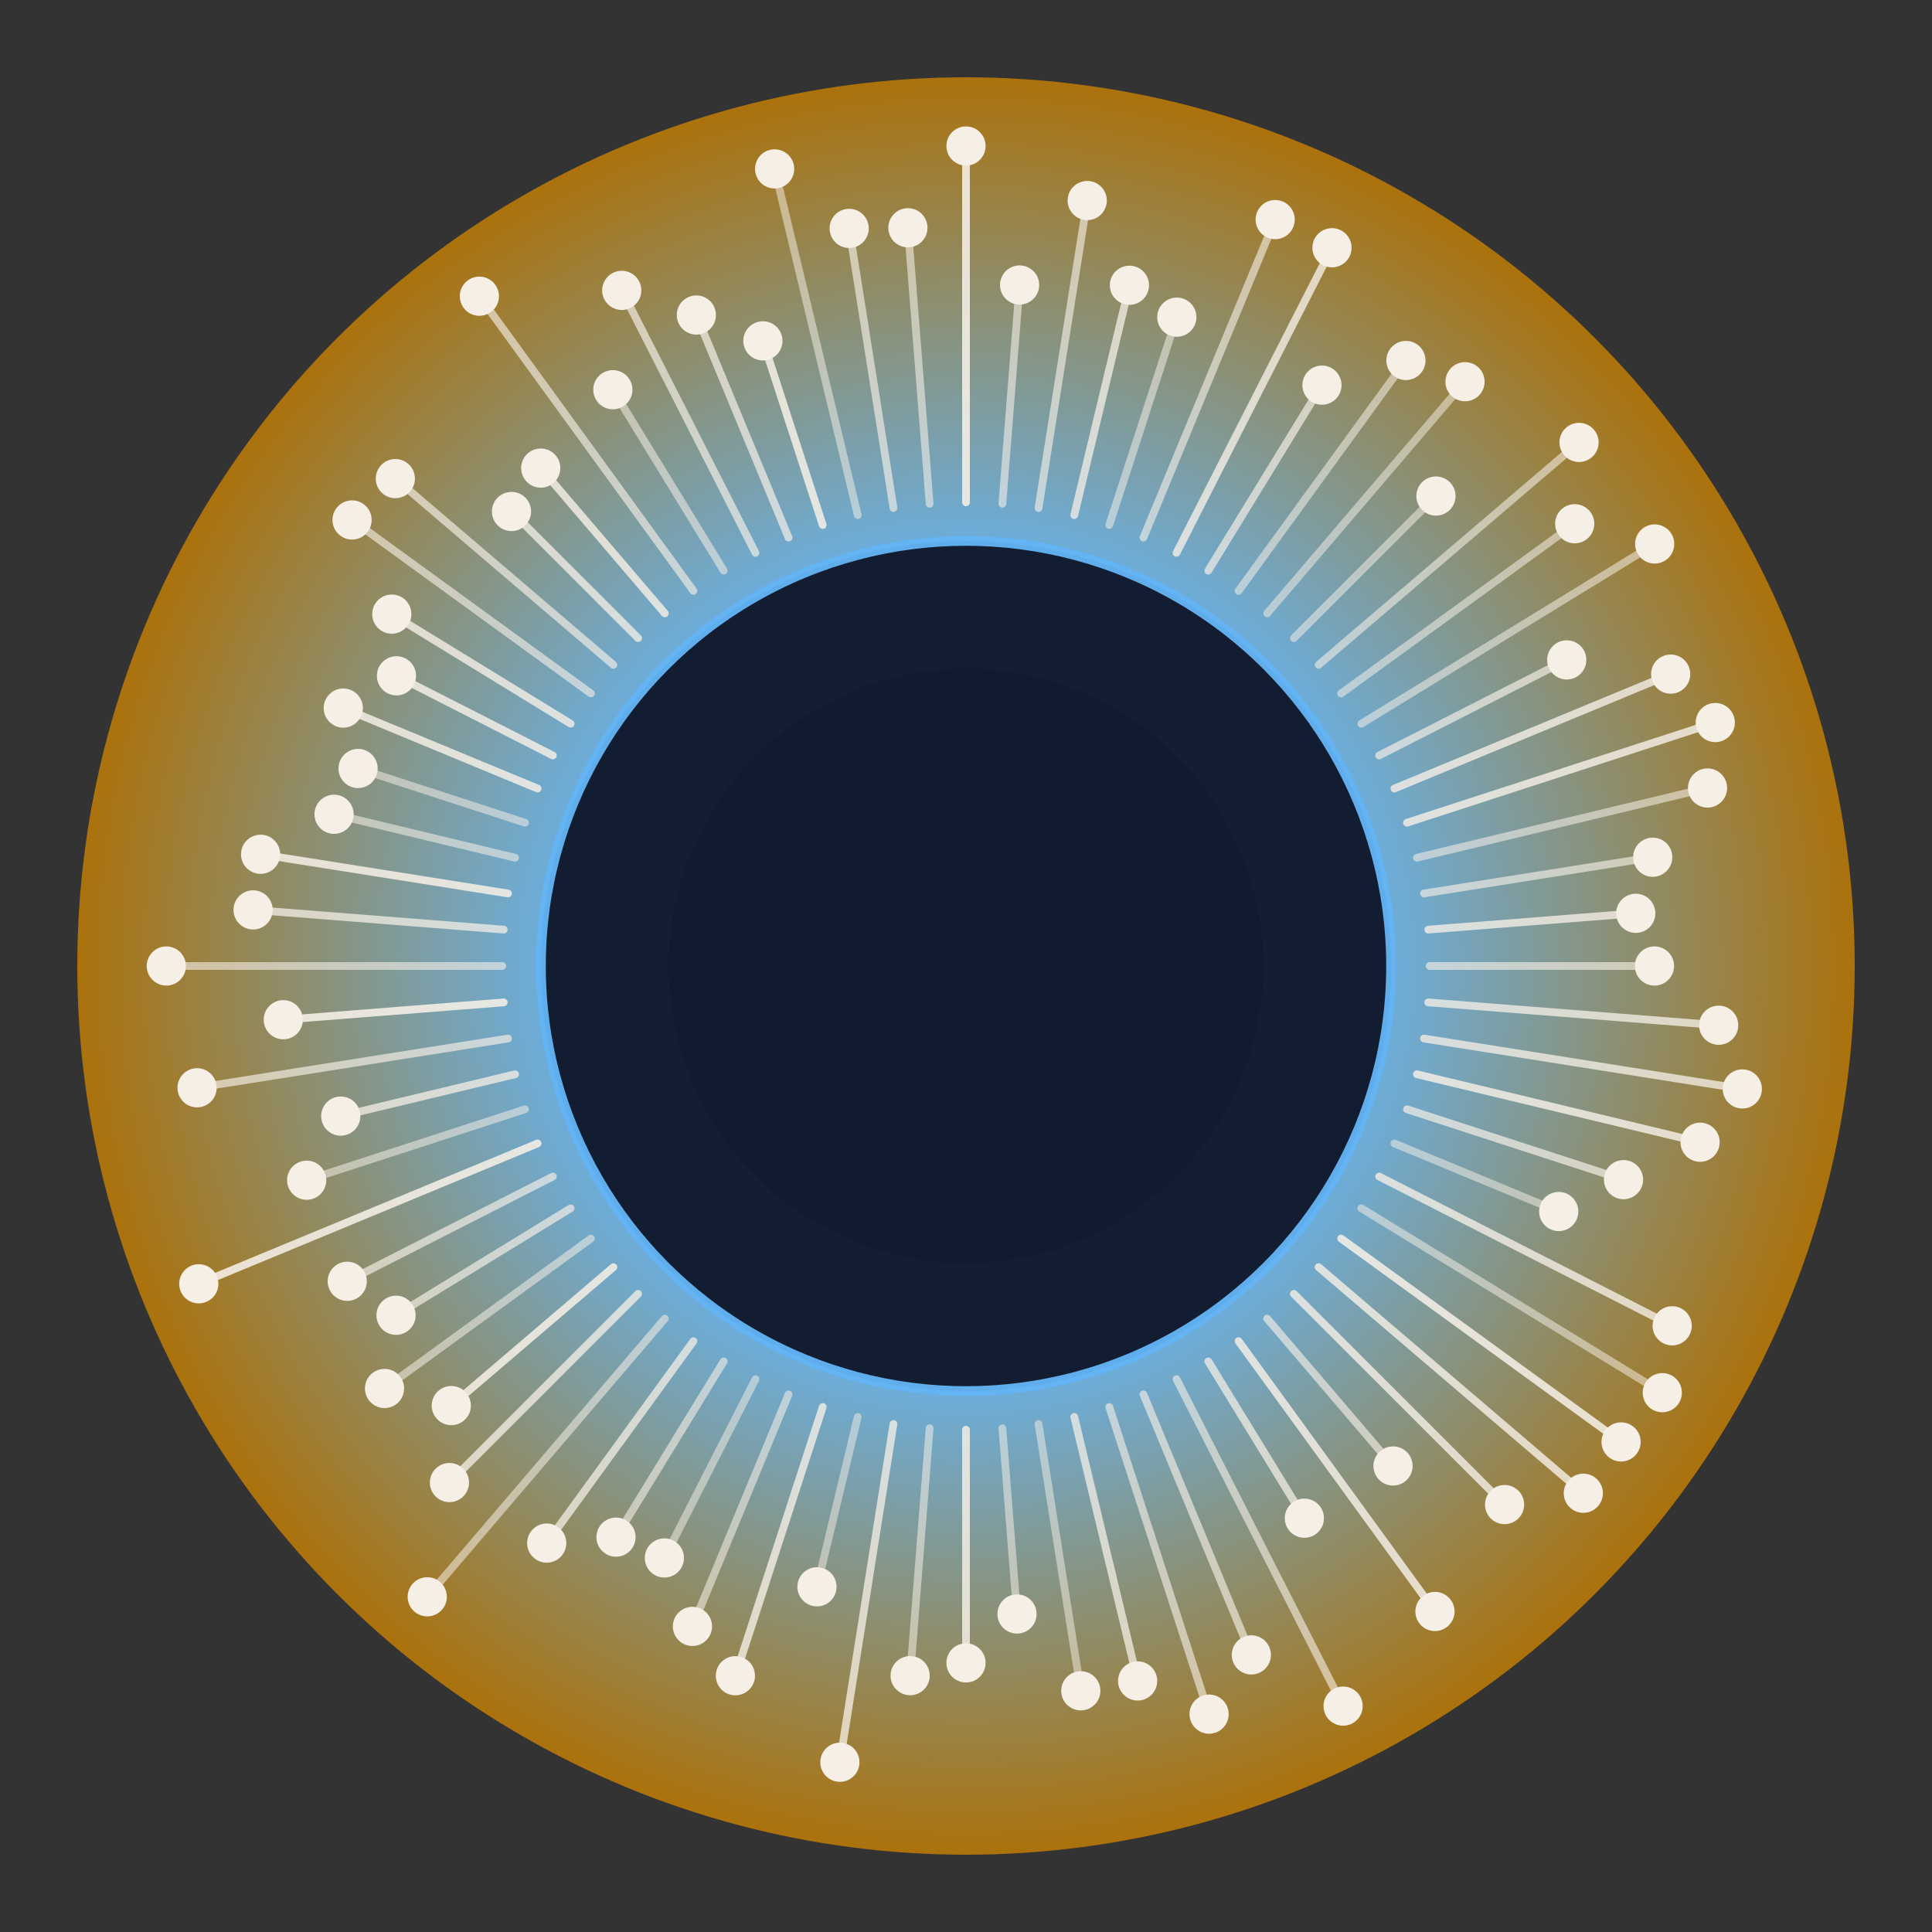 <svg width="100" height="100" viewBox="0 0 100 100" xmlns="http://www.w3.org/2000/svg" aria-label="Iris Logo"><rect x="0" y="0" width="100" height="100" fill="#333333" stroke="none"/><defs><radialGradient id="irisGradient-«R0»" cx="50%" cy="50%" r="50%" fx="50%" fy="50%"><stop offset="0%" stop-color="#64B5F6" stop-opacity="1"></stop><stop offset="40%" stop-color="#64B5F6" stop-opacity="1"></stop><stop offset="100%" stop-color="#AD7005" stop-opacity="1"></stop></radialGradient><filter id="glow-«R0H1»" x="-50%" y="-50%" width="200%" height="200%"><feGaussianBlur stdDeviation="1.5" result="coloredBlur"></feGaussianBlur><feMerge><feMergeNode in="coloredBlur"></feMergeNode><feMergeNode in="SourceGraphic"></feMergeNode></feMerge></filter></defs><circle cx="50" cy="50" r="46" fill="url(#irisGradient-«R0»)"></circle><g><line x1="74" y1="50" x2="85.635" y2="50" stroke="#F5EFE6" stroke-width="0.4" opacity="0.632" stroke-linecap="round"></line><circle cx="85.635" cy="50" r="1.014" fill="#F5EFE6" opacity="1"></circle><line x1="73.926" y1="51.883" x2="88.959" y2="53.066" stroke="#F5EFE6" stroke-width="0.4" opacity="0.772" stroke-linecap="round"></line><circle cx="88.959" cy="53.066" r="1.014" fill="#F5EFE6" opacity="1"></circle><line x1="73.705" y1="53.754" x2="90.182" y2="56.364" stroke="#F5EFE6" stroke-width="0.4" opacity="0.775" stroke-linecap="round"></line><circle cx="90.182" cy="56.364" r="1.014" fill="#F5EFE6" opacity="1"></circle><line x1="73.337" y1="55.603" x2="87.997" y2="59.122" stroke="#F5EFE6" stroke-width="0.4" opacity="0.837" stroke-linecap="round"></line><circle cx="87.997" cy="59.122" r="1.014" fill="#F5EFE6" opacity="1"></circle><line x1="72.825" y1="57.416" x2="84.033" y2="61.058" stroke="#F5EFE6" stroke-width="0.4" opacity="0.711" stroke-linecap="round"></line><circle cx="84.033" cy="61.058" r="1.014" fill="#F5EFE6" opacity="1"></circle><line x1="72.173" y1="59.184" x2="80.679" y2="62.708" stroke="#F5EFE6" stroke-width="0.4" opacity="0.522" stroke-linecap="round"></line><circle cx="80.679" cy="62.708" r="1.014" fill="#F5EFE6" opacity="1"></circle><line x1="71.384" y1="60.896" x2="86.552" y2="68.624" stroke="#F5EFE6" stroke-width="0.4" opacity="0.796" stroke-linecap="round"></line><circle cx="86.552" cy="68.624" r="1.014" fill="#F5EFE6" opacity="1"></circle><line x1="70.463" y1="62.54" x2="86.04" y2="72.085" stroke="#F5EFE6" stroke-width="0.4" opacity="0.527" stroke-linecap="round"></line><circle cx="86.04" cy="72.085" r="1.014" fill="#F5EFE6" opacity="1"></circle><line x1="69.416" y1="64.107" x2="83.906" y2="74.634" stroke="#F5EFE6" stroke-width="0.4" opacity="0.872" stroke-linecap="round"></line><circle cx="83.906" cy="74.634" r="1.014" fill="#F5EFE6" opacity="1"></circle><line x1="68.25" y1="65.587" x2="81.953" y2="77.29" stroke="#F5EFE6" stroke-width="0.4" opacity="0.814" stroke-linecap="round"></line><circle cx="81.953" cy="77.29" r="1.014" fill="#F5EFE6" opacity="1"></circle><line x1="66.971" y1="66.971" x2="77.876" y2="77.876" stroke="#F5EFE6" stroke-width="0.4" opacity="0.807" stroke-linecap="round"></line><circle cx="77.876" cy="77.876" r="1.014" fill="#F5EFE6" opacity="1"></circle><line x1="65.587" y1="68.25" x2="72.103" y2="75.879" stroke="#F5EFE6" stroke-width="0.4" opacity="0.643" stroke-linecap="round"></line><circle cx="72.103" cy="75.879" r="1.014" fill="#F5EFE6" opacity="1"></circle><line x1="64.107" y1="69.416" x2="74.274" y2="83.41" stroke="#F5EFE6" stroke-width="0.4" opacity="0.836" stroke-linecap="round"></line><circle cx="74.274" cy="83.41" r="1.014" fill="#F5EFE6" opacity="1"></circle><line x1="62.54" y1="70.463" x2="67.514" y2="78.581" stroke="#F5EFE6" stroke-width="0.4" opacity="0.735" stroke-linecap="round"></line><circle cx="67.514" cy="78.581" r="1.014" fill="#F5EFE6" opacity="1"></circle><line x1="60.896" y1="71.384" x2="69.519" y2="88.308" stroke="#F5EFE6" stroke-width="0.4" opacity="0.612" stroke-linecap="round"></line><circle cx="69.519" cy="88.308" r="1.014" fill="#F5EFE6" opacity="1"></circle><line x1="59.184" y1="72.173" x2="64.77" y2="85.658" stroke="#F5EFE6" stroke-width="0.4" opacity="0.644" stroke-linecap="round"></line><circle cx="64.77" cy="85.658" r="1.014" fill="#F5EFE6" opacity="1"></circle><line x1="57.416" y1="72.825" x2="62.582" y2="88.723" stroke="#F5EFE6" stroke-width="0.4" opacity="0.629" stroke-linecap="round"></line><circle cx="62.582" cy="88.723" r="1.014" fill="#F5EFE6" opacity="1"></circle><line x1="55.603" y1="73.337" x2="58.884" y2="87.005" stroke="#F5EFE6" stroke-width="0.4" opacity="0.738" stroke-linecap="round"></line><circle cx="58.884" cy="87.005" r="1.014" fill="#F5EFE6" opacity="1"></circle><line x1="53.754" y1="73.705" x2="55.942" y2="87.516" stroke="#F5EFE6" stroke-width="0.4" opacity="0.51" stroke-linecap="round"></line><circle cx="55.942" cy="87.516" r="1.014" fill="#F5EFE6" opacity="1"></circle><line x1="51.883" y1="73.926" x2="52.64" y2="83.54" stroke="#F5EFE6" stroke-width="0.4" opacity="0.534" stroke-linecap="round"></line><circle cx="52.64" cy="83.54" r="1.014" fill="#F5EFE6" opacity="1"></circle><line x1="50" y1="74" x2="50" y2="86.071" stroke="#F5EFE6" stroke-width="0.4" opacity="0.835" stroke-linecap="round"></line><circle cx="50" cy="86.071" r="1.014" fill="#F5EFE6" opacity="1"></circle><line x1="48.117" y1="73.926" x2="47.109" y2="86.731" stroke="#F5EFE6" stroke-width="0.4" opacity="0.555" stroke-linecap="round"></line><circle cx="47.109" cy="86.731" r="1.014" fill="#F5EFE6" opacity="1"></circle><line x1="46.246" y1="73.705" x2="43.472" y2="91.214" stroke="#F5EFE6" stroke-width="0.4" opacity="0.765" stroke-linecap="round"></line><circle cx="43.472" cy="91.214" r="1.014" fill="#F5EFE6" opacity="1"></circle><line x1="44.397" y1="73.337" x2="42.286" y2="82.133" stroke="#F5EFE6" stroke-width="0.4" opacity="0.508" stroke-linecap="round"></line><circle cx="42.286" cy="82.133" r="1.014" fill="#F5EFE6" opacity="1"></circle><line x1="42.584" y1="72.825" x2="38.064" y2="86.735" stroke="#F5EFE6" stroke-width="0.4" opacity="0.8" stroke-linecap="round"></line><circle cx="38.064" cy="86.735" r="1.014" fill="#F5EFE6" opacity="1"></circle><line x1="40.816" y1="72.173" x2="35.841" y2="84.182" stroke="#F5EFE6" stroke-width="0.4" opacity="0.574" stroke-linecap="round"></line><circle cx="35.841" cy="84.182" r="1.014" fill="#F5EFE6" opacity="1"></circle><line x1="39.104" y1="71.384" x2="34.388" y2="80.64" stroke="#F5EFE6" stroke-width="0.4" opacity="0.513" stroke-linecap="round"></line><circle cx="34.388" cy="80.64" r="1.014" fill="#F5EFE6" opacity="1"></circle><line x1="37.46" y1="70.463" x2="31.884" y2="79.562" stroke="#F5EFE6" stroke-width="0.4" opacity="0.603" stroke-linecap="round"></line><circle cx="31.884" cy="79.562" r="1.014" fill="#F5EFE6" opacity="1"></circle><line x1="35.893" y1="69.416" x2="28.298" y2="79.87" stroke="#F5EFE6" stroke-width="0.4" opacity="0.747" stroke-linecap="round"></line><circle cx="28.298" cy="79.87" r="1.014" fill="#F5EFE6" opacity="1"></circle><line x1="34.413" y1="68.25" x2="22.114" y2="82.65" stroke="#F5EFE6" stroke-width="0.4" opacity="0.557" stroke-linecap="round"></line><circle cx="22.114" cy="82.65" r="1.014" fill="#F5EFE6" opacity="1"></circle><line x1="33.029" y1="66.971" x2="23.263" y2="76.737" stroke="#F5EFE6" stroke-width="0.4" opacity="0.765" stroke-linecap="round"></line><circle cx="23.263" cy="76.737" r="1.014" fill="#F5EFE6" opacity="1"></circle><line x1="31.75" y1="65.587" x2="23.359" y2="72.753" stroke="#F5EFE6" stroke-width="0.4" opacity="0.87" stroke-linecap="round"></line><circle cx="23.359" cy="72.753" r="1.014" fill="#F5EFE6" opacity="1"></circle><line x1="30.584" y1="64.107" x2="19.903" y2="71.867" stroke="#F5EFE6" stroke-width="0.4" opacity="0.556" stroke-linecap="round"></line><circle cx="19.903" cy="71.867" r="1.014" fill="#F5EFE6" opacity="1"></circle><line x1="29.537" y1="62.54" x2="20.499" y2="68.078" stroke="#F5EFE6" stroke-width="0.4" opacity="0.686" stroke-linecap="round"></line><circle cx="20.499" cy="68.078" r="1.014" fill="#F5EFE6" opacity="1"></circle><line x1="28.616" y1="60.896" x2="17.973" y2="66.319" stroke="#F5EFE6" stroke-width="0.4" opacity="0.677" stroke-linecap="round"></line><circle cx="17.973" cy="66.319" r="1.014" fill="#F5EFE6" opacity="1"></circle><line x1="27.827" y1="59.184" x2="10.289" y2="66.449" stroke="#F5EFE6" stroke-width="0.4" opacity="0.882" stroke-linecap="round"></line><circle cx="10.289" cy="66.449" r="1.014" fill="#F5EFE6" opacity="1"></circle><line x1="27.175" y1="57.416" x2="15.874" y2="61.088" stroke="#F5EFE6" stroke-width="0.4" opacity="0.543" stroke-linecap="round"></line><circle cx="15.874" cy="61.088" r="1.014" fill="#F5EFE6" opacity="1"></circle><line x1="26.663" y1="55.603" x2="17.638" y2="57.769" stroke="#F5EFE6" stroke-width="0.4" opacity="0.757" stroke-linecap="round"></line><circle cx="17.638" cy="57.769" r="1.014" fill="#F5EFE6" opacity="1"></circle><line x1="26.295" y1="53.754" x2="10.201" y2="56.303" stroke="#F5EFE6" stroke-width="0.4" opacity="0.673" stroke-linecap="round"></line><circle cx="10.201" cy="56.303" r="1.014" fill="#F5EFE6" opacity="1"></circle><line x1="26.074" y1="51.883" x2="14.663" y2="52.781" stroke="#F5EFE6" stroke-width="0.4" opacity="0.888" stroke-linecap="round"></line><circle cx="14.663" cy="52.781" r="1.014" fill="#F5EFE6" opacity="1"></circle><line x1="26" y1="50" x2="8.609" y2="50" stroke="#F5EFE6" stroke-width="0.4" opacity="0.604" stroke-linecap="round"></line><circle cx="8.609" cy="50" r="1.014" fill="#F5EFE6" opacity="1"></circle><line x1="26.074" y1="48.117" x2="13.1" y2="47.096" stroke="#F5EFE6" stroke-width="0.4" opacity="0.747" stroke-linecap="round"></line><circle cx="13.1" cy="47.096" r="1.014" fill="#F5EFE6" opacity="1"></circle><line x1="26.295" y1="46.246" x2="13.488" y2="44.217" stroke="#F5EFE6" stroke-width="0.4" opacity="0.866" stroke-linecap="round"></line><circle cx="13.488" cy="44.217" r="1.014" fill="#F5EFE6" opacity="1"></circle><line x1="26.663" y1="44.397" x2="17.291" y2="42.147" stroke="#F5EFE6" stroke-width="0.4" opacity="0.566" stroke-linecap="round"></line><circle cx="17.291" cy="42.147" r="1.014" fill="#F5EFE6" opacity="1"></circle><line x1="27.175" y1="42.584" x2="18.534" y2="39.776" stroke="#F5EFE6" stroke-width="0.4" opacity="0.533" stroke-linecap="round"></line><circle cx="18.534" cy="39.776" r="1.014" fill="#F5EFE6" opacity="1"></circle><line x1="27.827" y1="40.816" x2="17.768" y2="36.649" stroke="#F5EFE6" stroke-width="0.4" opacity="0.839" stroke-linecap="round"></line><circle cx="17.768" cy="36.649" r="1.014" fill="#F5EFE6" opacity="1"></circle><line x1="28.616" y1="39.104" x2="20.521" y2="34.98" stroke="#F5EFE6" stroke-width="0.4" opacity="0.836" stroke-linecap="round"></line><circle cx="20.521" cy="34.98" r="1.014" fill="#F5EFE6" opacity="1"></circle><line x1="29.537" y1="37.46" x2="20.279" y2="31.787" stroke="#F5EFE6" stroke-width="0.4" opacity="0.803" stroke-linecap="round"></line><circle cx="20.279" cy="31.787" r="1.014" fill="#F5EFE6" opacity="1"></circle><line x1="30.584" y1="35.893" x2="18.223" y2="26.913" stroke="#F5EFE6" stroke-width="0.4" opacity="0.629" stroke-linecap="round"></line><circle cx="18.223" cy="26.913" r="1.014" fill="#F5EFE6" opacity="1"></circle><line x1="31.75" y1="34.413" x2="20.463" y2="24.773" stroke="#F5EFE6" stroke-width="0.4" opacity="0.663" stroke-linecap="round"></line><circle cx="20.463" cy="24.773" r="1.014" fill="#F5EFE6" opacity="1"></circle><line x1="33.029" y1="33.029" x2="26.475" y2="26.475" stroke="#F5EFE6" stroke-width="0.4" opacity="0.763" stroke-linecap="round"></line><circle cx="26.475" cy="26.475" r="1.014" fill="#F5EFE6" opacity="1"></circle><line x1="34.413" y1="31.75" x2="27.989" y2="24.228" stroke="#F5EFE6" stroke-width="0.4" opacity="0.818" stroke-linecap="round"></line><circle cx="27.989" cy="24.228" r="1.014" fill="#F5EFE6" opacity="1"></circle><line x1="35.893" y1="30.584" x2="24.812" y2="15.332" stroke="#F5EFE6" stroke-width="0.4" opacity="0.639" stroke-linecap="round"></line><circle cx="24.812" cy="15.332" r="1.014" fill="#F5EFE6" opacity="1"></circle><line x1="37.46" y1="29.537" x2="31.721" y2="20.171" stroke="#F5EFE6" stroke-width="0.4" opacity="0.553" stroke-linecap="round"></line><circle cx="31.721" cy="20.171" r="1.014" fill="#F5EFE6" opacity="1"></circle><line x1="39.104" y1="28.616" x2="32.182" y2="15.03" stroke="#F5EFE6" stroke-width="0.4" opacity="0.683" stroke-linecap="round"></line><circle cx="32.182" cy="15.03" r="1.014" fill="#F5EFE6" opacity="1"></circle><line x1="40.816" y1="27.827" x2="36.043" y2="16.305" stroke="#F5EFE6" stroke-width="0.4" opacity="0.707" stroke-linecap="round"></line><circle cx="36.043" cy="16.305" r="1.014" fill="#F5EFE6" opacity="1"></circle><line x1="42.584" y1="27.175" x2="39.487" y2="17.643" stroke="#F5EFE6" stroke-width="0.4" opacity="0.855" stroke-linecap="round"></line><circle cx="39.487" cy="17.643" r="1.014" fill="#F5EFE6" opacity="1"></circle><line x1="44.397" y1="26.663" x2="40.095" y2="8.742" stroke="#F5EFE6" stroke-width="0.4" opacity="0.523" stroke-linecap="round"></line><circle cx="40.095" cy="8.742" r="1.014" fill="#F5EFE6" opacity="1"></circle><line x1="46.246" y1="26.295" x2="43.953" y2="11.821" stroke="#F5EFE6" stroke-width="0.4" opacity="0.648" stroke-linecap="round"></line><circle cx="43.953" cy="11.821" r="1.014" fill="#F5EFE6" opacity="1"></circle><line x1="48.117" y1="26.074" x2="46.993" y2="11.789" stroke="#F5EFE6" stroke-width="0.4" opacity="0.589" stroke-linecap="round"></line><circle cx="46.993" cy="11.789" r="1.014" fill="#F5EFE6" opacity="1"></circle><line x1="50" y1="26" x2="50" y2="7.557" stroke="#F5EFE6" stroke-width="0.4" opacity="0.886" stroke-linecap="round"></line><circle cx="50" cy="7.557" r="1.014" fill="#F5EFE6" opacity="1"></circle><line x1="51.883" y1="26.074" x2="52.774" y2="14.751" stroke="#F5EFE6" stroke-width="0.4" opacity="0.603" stroke-linecap="round"></line><circle cx="52.774" cy="14.751" r="1.014" fill="#F5EFE6" opacity="1"></circle><line x1="53.754" y1="26.295" x2="56.275" y2="10.38" stroke="#F5EFE6" stroke-width="0.4" opacity="0.635" stroke-linecap="round"></line><circle cx="56.275" cy="10.38" r="1.014" fill="#F5EFE6" opacity="1"></circle><line x1="55.603" y1="26.663" x2="58.459" y2="14.765" stroke="#F5EFE6" stroke-width="0.4" opacity="0.753" stroke-linecap="round"></line><circle cx="58.459" cy="14.765" r="1.014" fill="#F5EFE6" opacity="1"></circle><line x1="57.416" y1="27.175" x2="60.912" y2="16.416" stroke="#F5EFE6" stroke-width="0.4" opacity="0.543" stroke-linecap="round"></line><circle cx="60.912" cy="16.416" r="1.014" fill="#F5EFE6" opacity="1"></circle><line x1="59.184" y1="27.827" x2="66.003" y2="11.366" stroke="#F5EFE6" stroke-width="0.4" opacity="0.615" stroke-linecap="round"></line><circle cx="66.003" cy="11.366" r="1.014" fill="#F5EFE6" opacity="1"></circle><line x1="60.896" y1="28.616" x2="68.943" y2="12.823" stroke="#F5EFE6" stroke-width="0.4" opacity="0.793" stroke-linecap="round"></line><circle cx="68.943" cy="12.823" r="1.014" fill="#F5EFE6" opacity="1"></circle><line x1="62.54" y1="29.537" x2="68.424" y2="19.935" stroke="#F5EFE6" stroke-width="0.4" opacity="0.689" stroke-linecap="round"></line><circle cx="68.424" cy="19.935" r="1.014" fill="#F5EFE6" opacity="1"></circle><line x1="64.107" y1="30.584" x2="72.771" y2="18.659" stroke="#F5EFE6" stroke-width="0.4" opacity="0.556" stroke-linecap="round"></line><circle cx="72.771" cy="18.659" r="1.014" fill="#F5EFE6" opacity="1"></circle><line x1="65.587" y1="31.75" x2="75.829" y2="19.758" stroke="#F5EFE6" stroke-width="0.4" opacity="0.524" stroke-linecap="round"></line><circle cx="75.829" cy="19.758" r="1.014" fill="#F5EFE6" opacity="1"></circle><line x1="66.971" y1="33.029" x2="74.325" y2="25.675" stroke="#F5EFE6" stroke-width="0.4" opacity="0.527" stroke-linecap="round"></line><circle cx="74.325" cy="25.675" r="1.014" fill="#F5EFE6" opacity="1"></circle><line x1="68.25" y1="34.413" x2="81.731" y2="22.899" stroke="#F5EFE6" stroke-width="0.4" opacity="0.584" stroke-linecap="round"></line><circle cx="81.731" cy="22.899" r="1.014" fill="#F5EFE6" opacity="1"></circle><line x1="69.416" y1="35.893" x2="81.507" y2="27.109" stroke="#F5EFE6" stroke-width="0.4" opacity="0.556" stroke-linecap="round"></line><circle cx="81.507" cy="27.109" r="1.014" fill="#F5EFE6" opacity="1"></circle><line x1="70.463" y1="37.46" x2="85.646" y2="28.156" stroke="#F5EFE6" stroke-width="0.4" opacity="0.551" stroke-linecap="round"></line><circle cx="85.646" cy="28.156" r="1.014" fill="#F5EFE6" opacity="1"></circle><line x1="71.384" y1="39.104" x2="81.095" y2="34.156" stroke="#F5EFE6" stroke-width="0.4" opacity="0.682" stroke-linecap="round"></line><circle cx="81.095" cy="34.156" r="1.014" fill="#F5EFE6" opacity="1"></circle><line x1="72.173" y1="40.816" x2="86.474" y2="34.892" stroke="#F5EFE6" stroke-width="0.4" opacity="0.804" stroke-linecap="round"></line><circle cx="86.474" cy="34.892" r="1.014" fill="#F5EFE6" opacity="1"></circle><line x1="72.825" y1="42.584" x2="88.783" y2="37.399" stroke="#F5EFE6" stroke-width="0.4" opacity="0.822" stroke-linecap="round"></line><circle cx="88.783" cy="37.399" r="1.014" fill="#F5EFE6" opacity="1"></circle><line x1="73.337" y1="44.397" x2="88.381" y2="40.786" stroke="#F5EFE6" stroke-width="0.4" opacity="0.572" stroke-linecap="round"></line><circle cx="88.381" cy="40.786" r="1.014" fill="#F5EFE6" opacity="1"></circle><line x1="73.705" y1="46.246" x2="85.545" y2="44.37" stroke="#F5EFE6" stroke-width="0.4" opacity="0.64" stroke-linecap="round"></line><circle cx="85.545" cy="44.37" r="1.014" fill="#F5EFE6" opacity="1"></circle><line x1="73.926" y1="48.117" x2="84.667" y2="47.272" stroke="#F5EFE6" stroke-width="0.4" opacity="0.785" stroke-linecap="round"></line><circle cx="84.667" cy="47.272" r="1.014" fill="#F5EFE6" opacity="1"></circle></g><circle cx="50" cy="50" r="22" fill="#0F172A" stroke="#64B5F6" stroke-width="0.5" opacity="0.95"></circle><circle cx="50" cy="50" r="15.4" fill="#0F172A" opacity="0.4"></circle></svg>